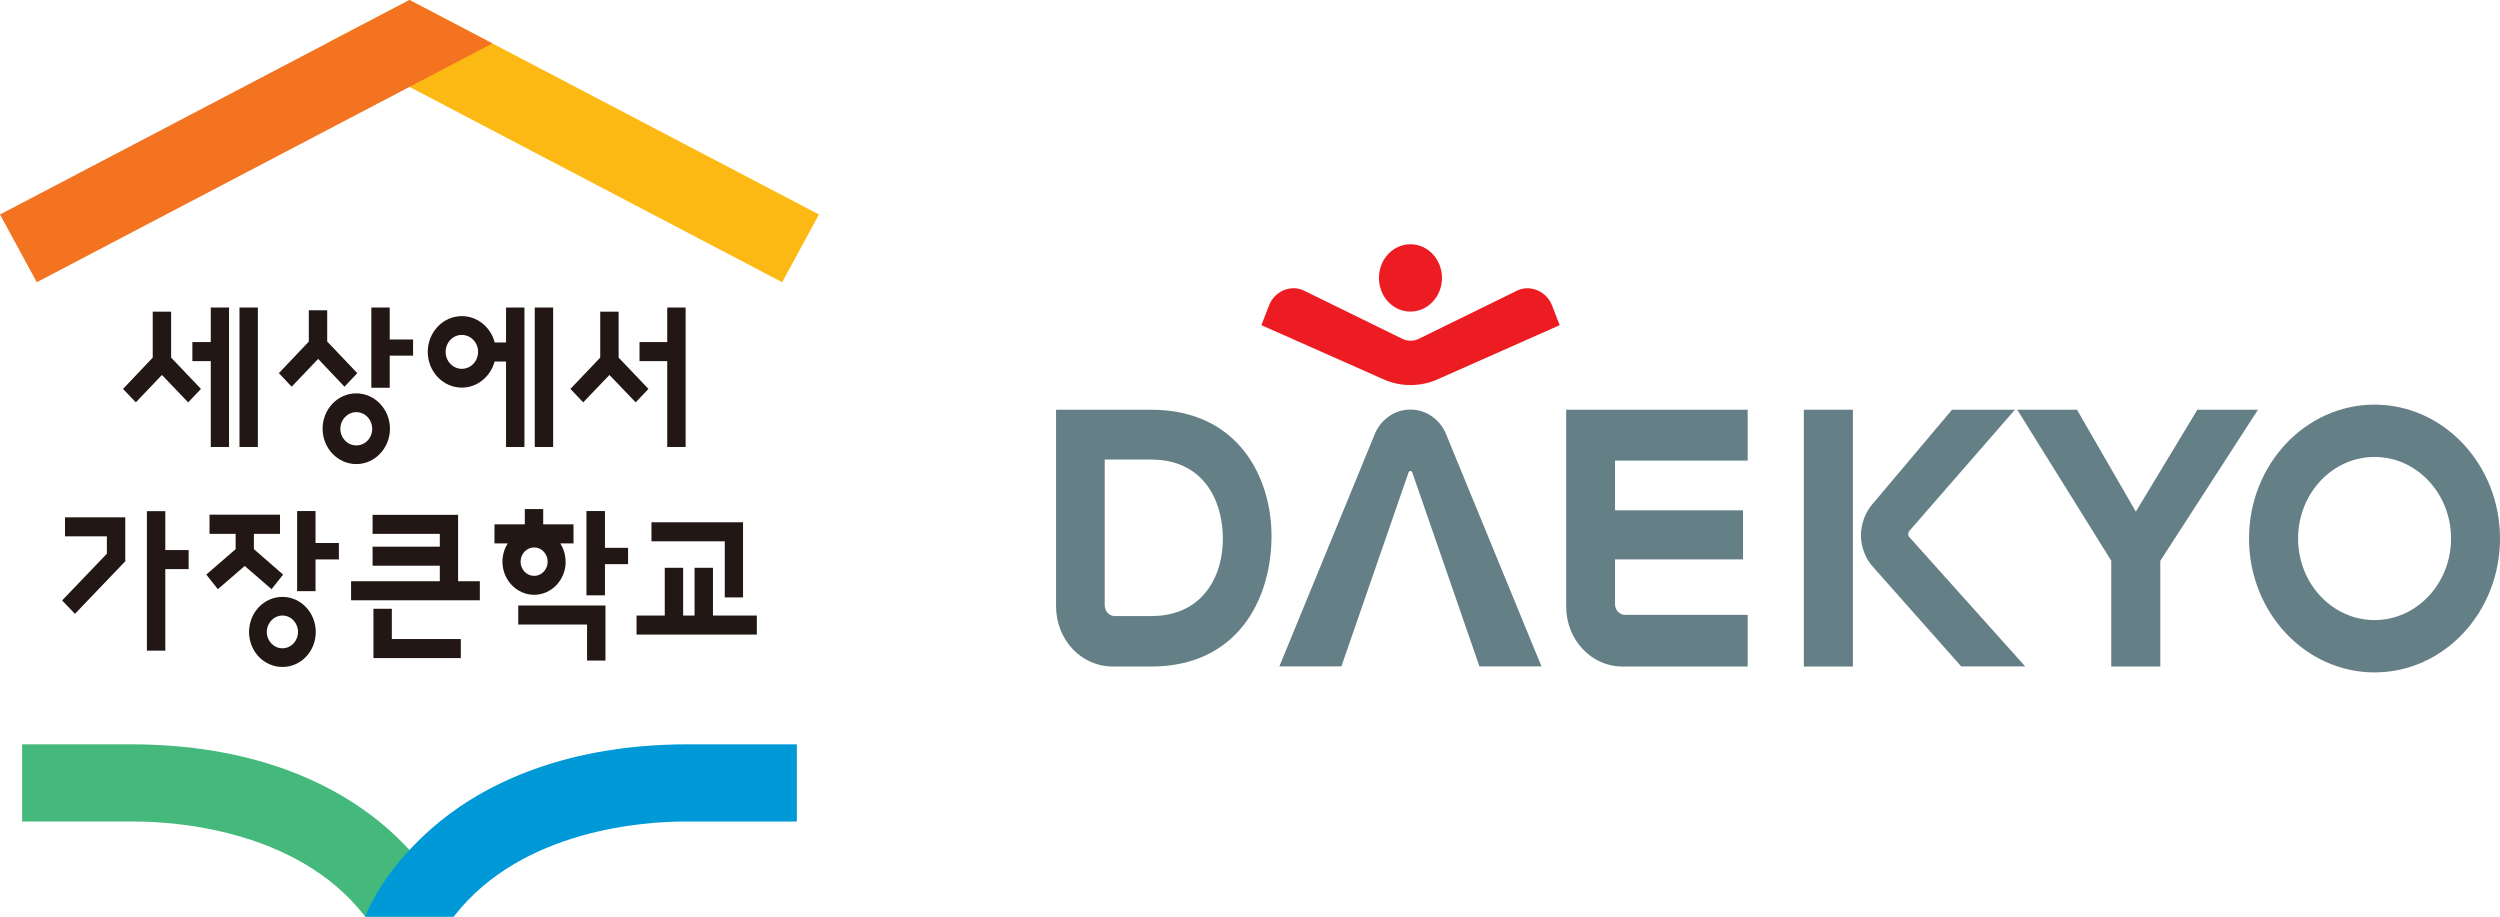 <svg width="120" height="44" viewBox="0 0 120 44" fill="none" xmlns="http://www.w3.org/2000/svg">
<path d="M21.988 27.899V24.712H17.884V25.626H21.111V26.24H17.884V27.154H21.111V27.899H16.852V28.814H23.032V27.899H21.988Z" fill="#221714"/>
<path d="M18.808 29.221H17.925V31.588H22.119V30.674H18.808V29.221Z" fill="#221714"/>
<path d="M27.147 26.96C27.147 26.634 27.052 26.34 26.897 26.083H27.529V25.169H26.074V24.436H25.191V25.169H23.735V26.083H24.368C24.213 26.34 24.117 26.64 24.117 26.96C24.117 27.837 24.803 28.55 25.638 28.55C26.473 28.55 27.153 27.837 27.153 26.96M24.988 26.96C24.988 26.584 25.28 26.277 25.638 26.277C25.996 26.277 26.288 26.584 26.288 26.96C26.288 27.335 25.996 27.642 25.638 27.642C25.28 27.642 24.988 27.335 24.988 26.96Z" fill="#221714"/>
<path d="M24.875 29.978H28.179V31.707H29.062V29.064H24.875V29.978Z" fill="#221714"/>
<path d="M29.038 26.296V24.53H28.149V28.576H29.038V27.079H30.148V26.296H29.038Z" fill="#221714"/>
<path d="M3.12 25.745H5.13V26.578L2.982 28.82L3.597 29.465L6.013 26.941V24.831H3.12V25.745Z" fill="#221714"/>
<path d="M34.789 28.676H35.666V25.069H31.27V25.983H34.789V28.676Z" fill="#221714"/>
<path d="M34.222 29.546V27.254H33.339V29.546H32.791V27.254H31.908V29.546H30.554V30.46H36.328V29.546H34.222Z" fill="#221714"/>
<path d="M15.146 24.53H14.263V28.375H15.146V26.853H16.267V26.064H15.146V24.53Z" fill="#221714"/>
<path d="M13.559 28.651C12.67 28.651 11.954 29.402 11.954 30.335C11.954 31.268 12.67 32.014 13.559 32.014C14.447 32.014 15.157 31.262 15.157 30.335C15.157 29.408 14.442 28.651 13.559 28.651ZM13.559 31.118C13.141 31.118 12.807 30.767 12.807 30.335C12.807 29.903 13.141 29.546 13.559 29.546C13.976 29.546 14.304 29.903 14.304 30.335C14.304 30.767 13.97 31.118 13.559 31.118Z" fill="#221714"/>
<path d="M13.589 27.58L12.187 26.359V25.626H13.44V24.705H10.057V25.626H11.31V26.359L9.902 27.58L10.457 28.281L11.746 27.166L13.034 28.281L13.589 27.58Z" fill="#221714"/>
<path d="M7.934 24.536H7.051V31.231H7.934V27.317H9.055V26.403H7.934V24.536Z" fill="#221714"/>
<path d="M24.29 16.439H23.747C23.557 15.712 22.924 15.174 22.167 15.174C21.266 15.174 20.532 15.944 20.532 16.89C20.532 17.835 21.266 18.606 22.167 18.606C22.918 18.606 23.545 18.073 23.741 17.353H24.29V21.455H25.173V14.761H24.29V16.439ZM22.167 17.704C21.743 17.704 21.391 17.341 21.391 16.89C21.391 16.439 21.737 16.076 22.167 16.076C22.596 16.076 22.948 16.439 22.948 16.89C22.948 17.341 22.596 17.704 22.167 17.704Z" fill="#221714"/>
<path d="M26.551 14.761H25.668V21.455H26.551V14.761Z" fill="#221714"/>
<path d="M32.027 16.42H30.697V17.334H32.027V21.455H32.91V14.761H32.027V16.42Z" fill="#221714"/>
<path d="M12.377 14.761H11.495V21.455H12.377V14.761Z" fill="#221714"/>
<path d="M10.117 16.42H9.234V17.334H10.117V21.455H10.994V14.761H10.117V16.42Z" fill="#221714"/>
<path d="M8.214 14.961H7.331V17.165L5.906 18.668L6.52 19.313L7.773 17.998L9.031 19.313L9.646 18.668L8.214 17.165V14.961Z" fill="#221714"/>
<path d="M29.694 14.961H28.811V17.165L27.38 18.668L27.994 19.313L29.253 17.998L30.512 19.313L31.126 18.668L29.694 17.165V14.961Z" fill="#221714"/>
<path d="M17.102 18.881C16.207 18.881 15.485 19.639 15.485 20.578C15.485 21.518 16.213 22.276 17.102 22.276C17.991 22.276 18.718 21.512 18.718 20.578C18.718 19.645 17.991 18.881 17.102 18.881ZM17.102 21.38C16.678 21.38 16.338 21.023 16.338 20.585C16.338 20.146 16.678 19.783 17.102 19.783C17.525 19.783 17.865 20.14 17.865 20.585C17.865 21.029 17.525 21.38 17.102 21.38Z" fill="#221714"/>
<path d="M18.707 14.761H17.824V18.612H18.707V17.071H19.828V16.295H18.707V14.761Z" fill="#221714"/>
<path d="M17.15 17.911L15.706 16.395V14.892H14.823V16.395L13.386 17.911L14 18.562L15.271 17.228L16.535 18.562L17.15 17.911Z" fill="#221714"/>
<path d="M21.779 44H17.531L17.502 43.962C14.239 39.767 8.25 39.435 6.49 39.435H1.062V35.727H6.269C12.634 35.727 16.505 37.925 18.617 39.785C21.075 41.952 21.779 43.994 21.779 43.994" fill="#45B97C"/>
<path d="M17.532 44H21.779L21.809 43.962C25.072 39.767 31.061 39.435 32.82 39.435H38.249V35.727H33.041C26.676 35.727 22.805 37.925 20.693 39.785C18.236 41.952 17.532 43.994 17.532 43.994" fill="#0099D7"/>
<path d="M19.655 0L15.676 2.085L37.544 13.546L39.31 10.296L19.655 0Z" fill="#FDB913"/>
<path d="M19.655 0L0 10.296L1.766 13.546L23.634 2.085L19.655 0Z" fill="#F37321"/>
<path d="M75.177 29.119C75.177 29.889 75.459 30.61 75.964 31.148C76.475 31.693 77.151 31.994 77.873 31.994H83.888V29.513H78.002C77.873 29.513 77.75 29.457 77.662 29.363C77.574 29.269 77.521 29.137 77.521 29V26.851H83.665V24.496H77.521V22.11H83.888V19.667H75.177V29.119Z" fill="#657F86"/>
<path d="M105.474 19.667L102.52 24.559L99.695 19.667H96.828L101.339 26.914V31.994H103.695V26.92L108.382 19.667H105.474Z" fill="#657F86"/>
<path d="M113.979 19.422C110.655 19.422 107.953 22.304 107.953 25.849C107.953 29.394 110.655 32.276 113.979 32.276C117.304 32.276 120 29.394 120 25.849C120 22.304 117.298 19.422 113.979 19.422ZM113.979 29.764C111.953 29.764 110.308 28.01 110.308 25.849C110.308 23.688 111.953 21.934 113.979 21.934C116.006 21.934 117.65 23.688 117.65 25.849C117.65 28.01 116 29.764 113.979 29.764Z" fill="#657F86"/>
<path d="M55.253 19.667H50.69V29.094C50.69 30.716 51.905 31.994 53.415 31.994H55.253C59.394 31.994 61.033 28.774 61.033 25.724C61.033 22.93 59.447 19.667 55.253 19.667ZM53.027 22.059H55.253C57.72 22.059 58.648 23.945 58.695 25.711C58.725 26.858 58.39 27.872 57.756 28.567C57.151 29.232 56.305 29.57 55.253 29.57H53.509C53.38 29.57 53.256 29.52 53.168 29.419C53.08 29.319 53.027 29.194 53.027 29.056V22.059Z" fill="#657F86"/>
<path d="M91.653 25.793C91.53 25.642 91.63 25.511 91.659 25.473L96.716 19.667H93.697L89.868 24.208C89.374 24.791 89.327 25.467 89.327 25.655V25.736C89.327 25.93 89.38 26.619 89.879 27.183L94.138 31.988H97.21L91.653 25.786V25.793Z" fill="#657F86"/>
<path d="M88.939 19.667H86.584V31.994H88.939V19.667Z" fill="#657F86"/>
<path d="M69.215 13.34C69.215 14.229 68.54 14.956 67.7 14.956C66.86 14.956 66.19 14.236 66.19 13.34C66.19 12.444 66.866 11.724 67.7 11.724C68.534 11.724 69.215 12.444 69.215 13.34Z" fill="#ED1C23"/>
<path d="M67.706 18.483C67.271 18.483 66.831 18.395 66.437 18.22L60.546 15.608L60.916 14.656C61.174 13.992 61.926 13.653 62.561 13.935L67.342 16.278C67.453 16.328 67.577 16.353 67.706 16.353C67.835 16.353 67.965 16.328 68.07 16.278L72.851 13.935C73.486 13.653 74.238 13.998 74.496 14.656L74.866 15.608L68.975 18.22C68.581 18.395 68.141 18.483 67.706 18.483Z" fill="#ED1C23"/>
<path d="M67.694 19.66C66.983 19.66 66.337 20.086 66.02 20.763L61.409 31.987H64.387L67.612 22.673C67.612 22.673 67.641 22.604 67.7 22.604C67.759 22.604 67.788 22.673 67.788 22.673L71.013 31.987H73.991L69.38 20.763C69.063 20.086 68.417 19.66 67.706 19.66H67.688H67.694Z" fill="#657F86"/>
</svg>
